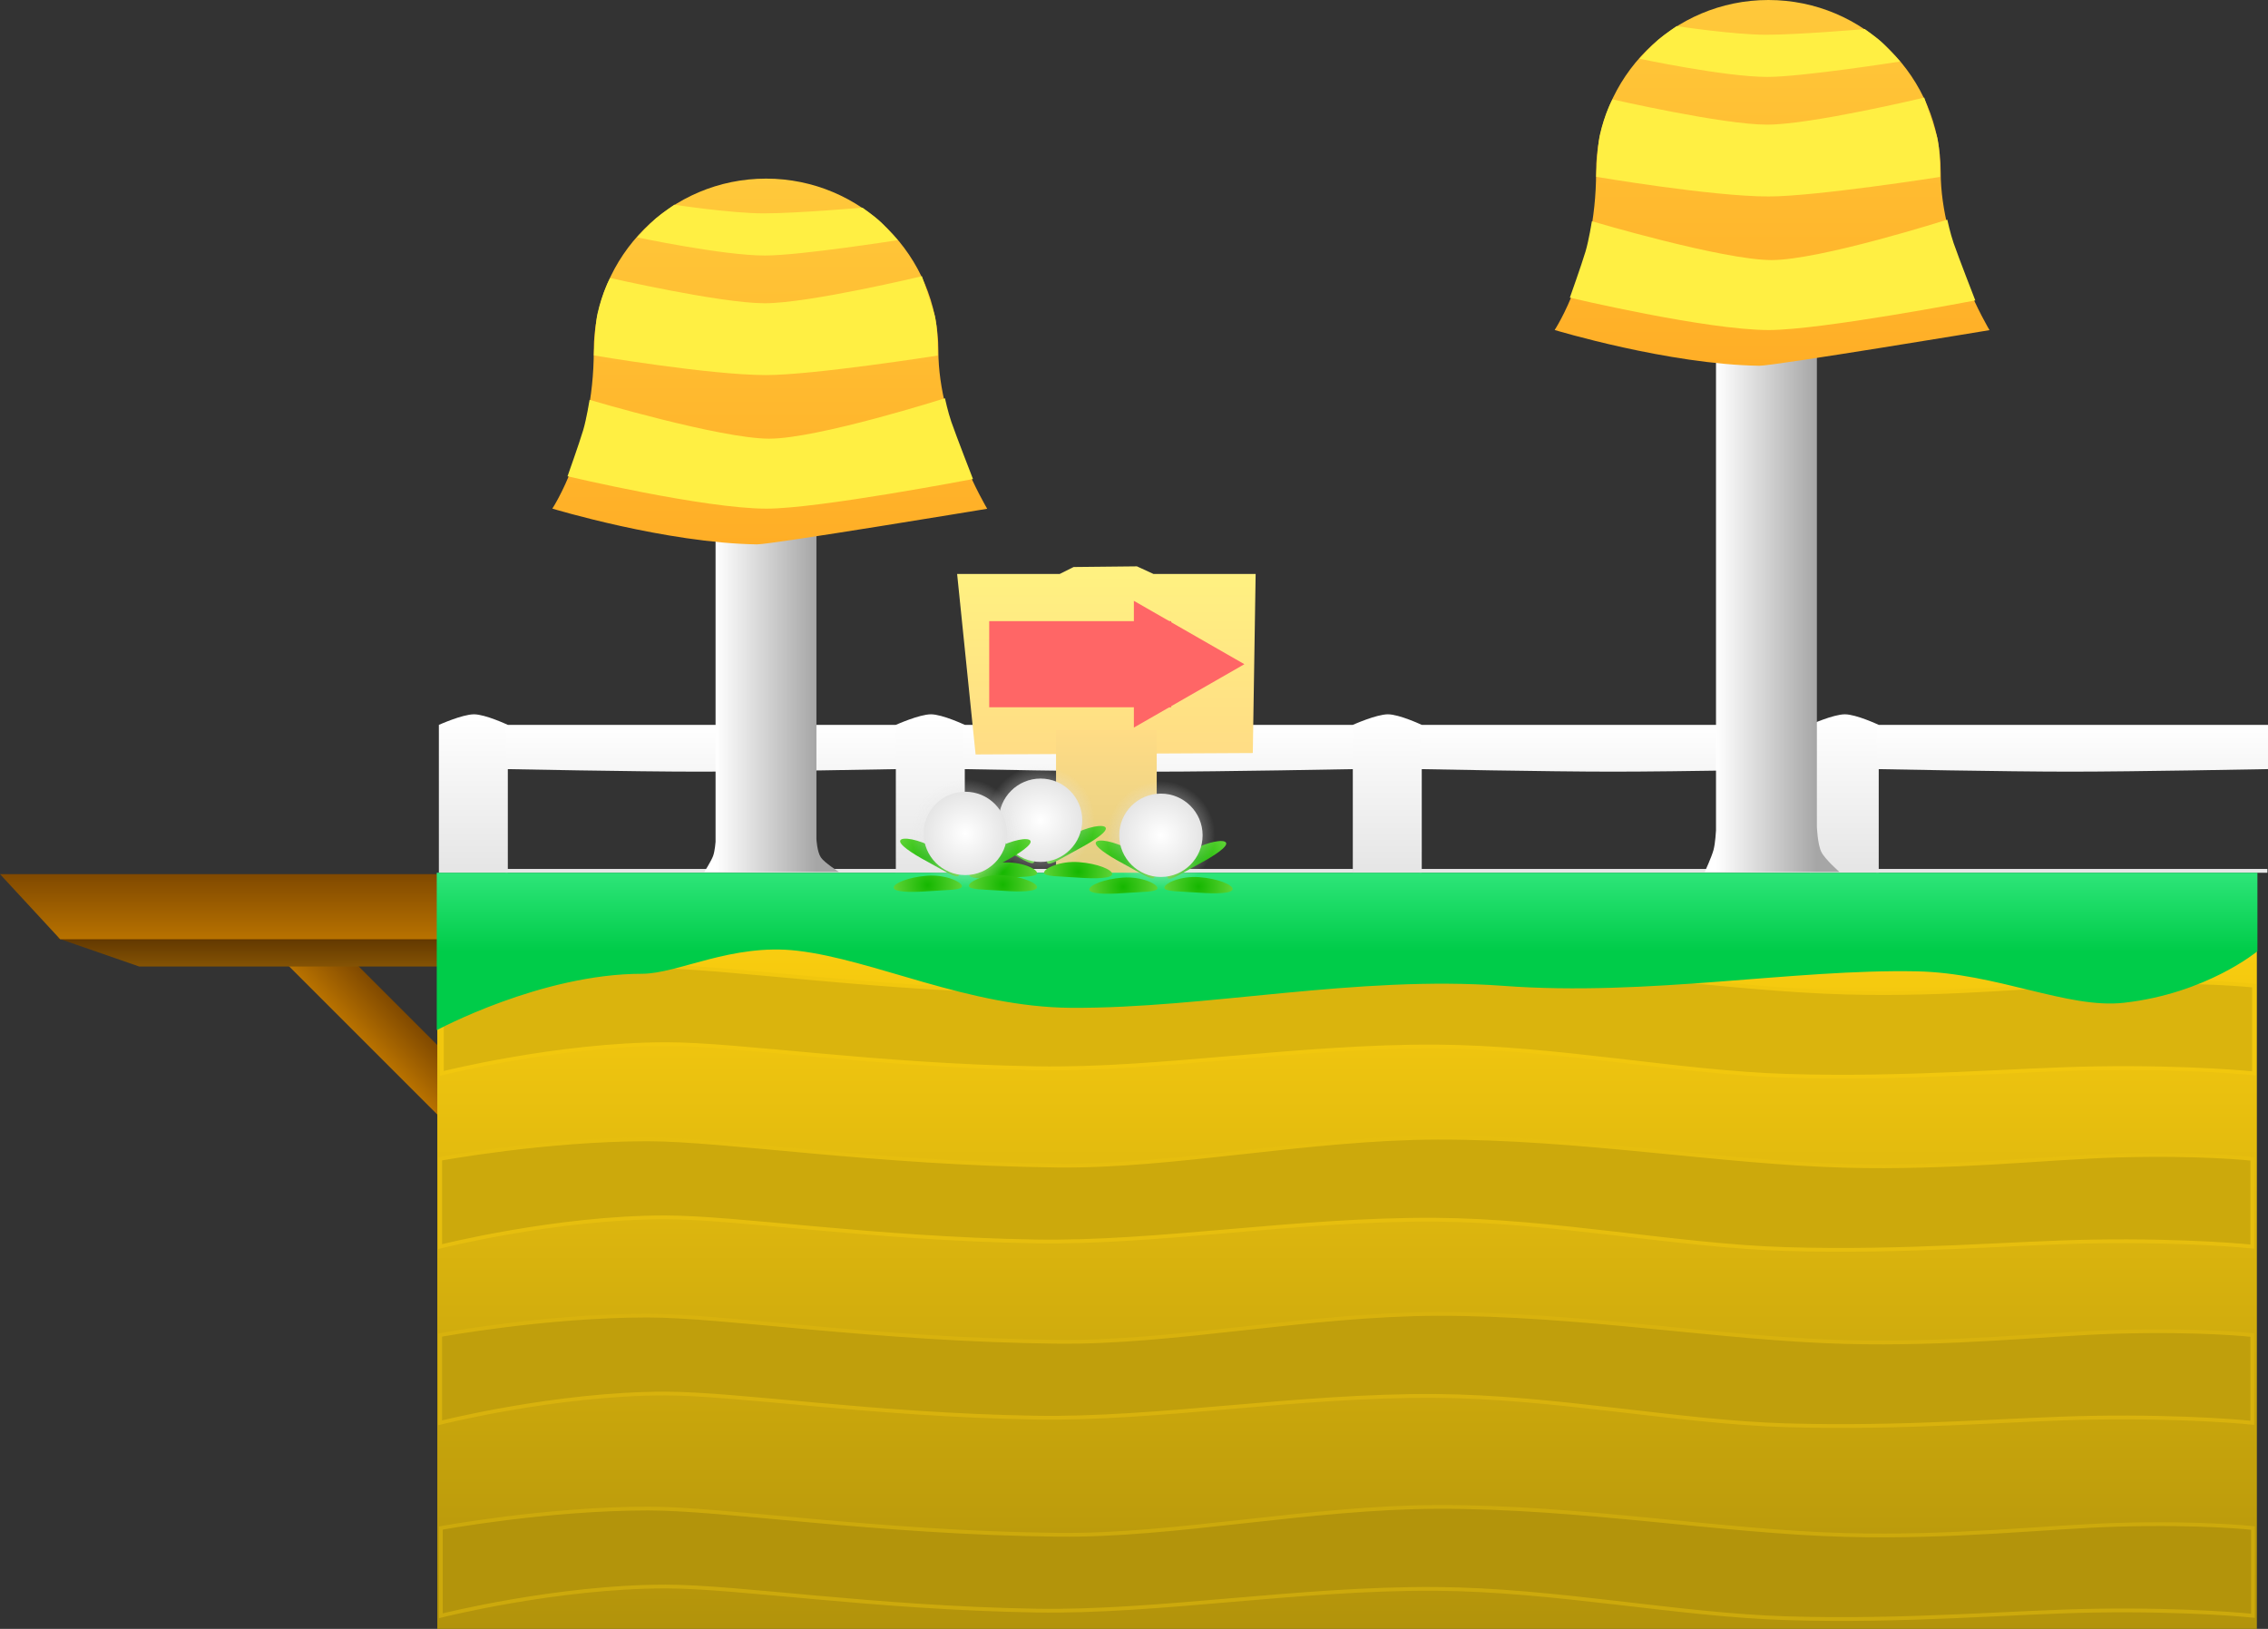 <svg version="1.1" xmlns="http://www.w3.org/2000/svg" xmlns:xlink="http://www.w3.org/1999/xlink" width="603.021" height="433.175" viewBox="0,0,603.021,433.175"><rect x="0" y="0" width="603.021" height="433.175" fill="#333333" stroke="none"/><defs><linearGradient x1="15.552" y1="301.72" x2="6.309" y2="310.962" gradientUnits="userSpaceOnUse" id="color-1"><stop offset="0" stop-color="#804900"/><stop offset="1" stop-color="#b87200"/></linearGradient><linearGradient x1="7.688" y1="197.326" x2="7.688" y2="238.492" gradientUnits="userSpaceOnUse" id="color-2"><stop offset="0" stop-color="#ffffff"/><stop offset="1" stop-color="#e5e5e5"/></linearGradient><linearGradient x1="68.354" y1="199.135" x2="68.354" y2="211.576" gradientUnits="userSpaceOnUse" id="color-3"><stop offset="0" stop-color="#ffffff"/><stop offset="1" stop-color="#f6f6f6"/></linearGradient><linearGradient x1="68.188" y1="237.445" x2="68.188" y2="238.463" gradientUnits="userSpaceOnUse" id="color-4"><stop offset="0" stop-color="#e6e6e6"/><stop offset="1" stop-color="#e5e5e5"/></linearGradient><linearGradient x1="129.188" y1="197.326" x2="129.188" y2="238.492" gradientUnits="userSpaceOnUse" id="color-5"><stop offset="0" stop-color="#ffffff"/><stop offset="1" stop-color="#e5e5e5"/></linearGradient><linearGradient x1="189.854" y1="199.135" x2="189.854" y2="211.576" gradientUnits="userSpaceOnUse" id="color-6"><stop offset="0" stop-color="#ffffff"/><stop offset="1" stop-color="#f6f6f6"/></linearGradient><linearGradient x1="189.688" y1="237.445" x2="189.688" y2="238.463" gradientUnits="userSpaceOnUse" id="color-7"><stop offset="0" stop-color="#e6e6e6"/><stop offset="1" stop-color="#e5e5e5"/></linearGradient><linearGradient x1="175.811" y1="158.999" x2="175.811" y2="207.001" gradientUnits="userSpaceOnUse" id="color-8"><stop offset="0" stop-color="#fff181"/><stop offset="1" stop-color="#ffdc85"/></linearGradient><linearGradient x1="176" y1="200.539" x2="176" y2="240.232" gradientUnits="userSpaceOnUse" id="color-9"><stop offset="0" stop-color="#ffdc85"/><stop offset="1" stop-color="#e0cd84"/></linearGradient><linearGradient x1="250.688" y1="197.326" x2="250.688" y2="238.492" gradientUnits="userSpaceOnUse" id="color-10"><stop offset="0" stop-color="#ffffff"/><stop offset="1" stop-color="#e5e5e5"/></linearGradient><linearGradient x1="311.354" y1="199.135" x2="311.354" y2="211.576" gradientUnits="userSpaceOnUse" id="color-11"><stop offset="0" stop-color="#ffffff"/><stop offset="1" stop-color="#f6f6f6"/></linearGradient><linearGradient x1="311.188" y1="237.445" x2="311.188" y2="238.463" gradientUnits="userSpaceOnUse" id="color-12"><stop offset="0" stop-color="#e6e6e6"/><stop offset="1" stop-color="#e5e5e5"/></linearGradient><linearGradient x1="372.188" y1="197.326" x2="372.188" y2="238.492" gradientUnits="userSpaceOnUse" id="color-13"><stop offset="0" stop-color="#ffffff"/><stop offset="1" stop-color="#e5e5e5"/></linearGradient><linearGradient x1="432.854" y1="199.135" x2="432.854" y2="211.576" gradientUnits="userSpaceOnUse" id="color-14"><stop offset="0" stop-color="#ffffff"/><stop offset="1" stop-color="#f6f6f6"/></linearGradient><linearGradient x1="432.688" y1="237.445" x2="432.688" y2="238.463" gradientUnits="userSpaceOnUse" id="color-15"><stop offset="0" stop-color="#e6e6e6"/><stop offset="1" stop-color="#e5e5e5"/></linearGradient><linearGradient x1="-25.921" y1="255.753" x2="-25.921" y2="263.39" gradientUnits="userSpaceOnUse" id="color-16"><stop offset="0" stop-color="#613700"/><stop offset="1" stop-color="#845304"/></linearGradient><linearGradient x1="-25.921" y1="238.832" x2="-25.921" y2="256.143" gradientUnits="userSpaceOnUse" id="color-17"><stop offset="0" stop-color="#804900"/><stop offset="1" stop-color="#b87200"/></linearGradient><linearGradient x1="240" y1="242.248" x2="240" y2="439.54" gradientUnits="userSpaceOnUse" id="color-18"><stop offset="0" stop-color="#ffd210"/><stop offset="1" stop-color="#b2930b"/></linearGradient><linearGradient x1="240" y1="238.46" x2="240" y2="259.328" gradientUnits="userSpaceOnUse" id="color-19"><stop offset="0" stop-color="#2ee579"/><stop offset="1" stop-color="#00cc49"/></linearGradient><radialGradient cx="149.201" cy="230.61" r="9.053" gradientUnits="userSpaceOnUse" id="color-20"><stop offset="0" stop-color="#15b700"/><stop offset="1" stop-color="#5fd336"/></radialGradient><radialGradient cx="167.824" cy="230.733" r="9.053" gradientUnits="userSpaceOnUse" id="color-21"><stop offset="0" stop-color="#15b700"/><stop offset="1" stop-color="#5fd336"/></radialGradient><radialGradient cx="158.5" cy="224.5" r="14.434" gradientUnits="userSpaceOnUse" id="color-22"><stop offset="0" stop-color="#e5e5e5"/><stop offset="1" stop-color="#e5e5e5" stop-opacity="0"/></radialGradient><radialGradient cx="158.5" cy="224.5" r="11.085" gradientUnits="userSpaceOnUse" id="color-23"><stop offset="0" stop-color="#ffffff"/><stop offset="1" stop-color="#e5e5e5"/></radialGradient><radialGradient cx="148.478" cy="238.273" r="9.053" gradientUnits="userSpaceOnUse" id="color-24"><stop offset="0" stop-color="#15b700"/><stop offset="1" stop-color="#5fd336"/></radialGradient><radialGradient cx="168.522" cy="238.15" r="9.053" gradientUnits="userSpaceOnUse" id="color-25"><stop offset="0" stop-color="#15b700"/><stop offset="1" stop-color="#5fd336"/></radialGradient><radialGradient cx="181.201" cy="234.61" r="9.053" gradientUnits="userSpaceOnUse" id="color-26"><stop offset="0" stop-color="#15b700"/><stop offset="1" stop-color="#5fd336"/></radialGradient><radialGradient cx="199.824" cy="234.733" r="9.053" gradientUnits="userSpaceOnUse" id="color-27"><stop offset="0" stop-color="#15b700"/><stop offset="1" stop-color="#5fd336"/></radialGradient><radialGradient cx="190.5" cy="228.5" r="14.434" gradientUnits="userSpaceOnUse" id="color-28"><stop offset="0" stop-color="#e5e5e5"/><stop offset="1" stop-color="#e5e5e5" stop-opacity="0"/></radialGradient><radialGradient cx="190.5" cy="228.5" r="11.085" gradientUnits="userSpaceOnUse" id="color-29"><stop offset="0" stop-color="#ffffff"/><stop offset="1" stop-color="#e5e5e5"/></radialGradient><radialGradient cx="180.478" cy="242.273" r="9.053" gradientUnits="userSpaceOnUse" id="color-30"><stop offset="0" stop-color="#15b700"/><stop offset="1" stop-color="#5fd336"/></radialGradient><radialGradient cx="200.522" cy="242.15" r="9.053" gradientUnits="userSpaceOnUse" id="color-31"><stop offset="0" stop-color="#15b700"/><stop offset="1" stop-color="#5fd336"/></radialGradient><radialGradient cx="129.201" cy="234.11" r="9.053" gradientUnits="userSpaceOnUse" id="color-32"><stop offset="0" stop-color="#15b700"/><stop offset="1" stop-color="#5fd336"/></radialGradient><radialGradient cx="147.824" cy="234.233" r="9.053" gradientUnits="userSpaceOnUse" id="color-33"><stop offset="0" stop-color="#15b700"/><stop offset="1" stop-color="#5fd336"/></radialGradient><radialGradient cx="138.5" cy="228" r="14.434" gradientUnits="userSpaceOnUse" id="color-34"><stop offset="0" stop-color="#e5e5e5"/><stop offset="1" stop-color="#e5e5e5" stop-opacity="0"/></radialGradient><radialGradient cx="138.5" cy="228" r="11.085" gradientUnits="userSpaceOnUse" id="color-35"><stop offset="0" stop-color="#ffffff"/><stop offset="1" stop-color="#e5e5e5"/></radialGradient><radialGradient cx="128.478" cy="241.773" r="9.053" gradientUnits="userSpaceOnUse" id="color-36"><stop offset="0" stop-color="#15b700"/><stop offset="1" stop-color="#5fd336"/></radialGradient><radialGradient cx="148.522" cy="241.65" r="9.053" gradientUnits="userSpaceOnUse" id="color-37"><stop offset="0" stop-color="#15b700"/><stop offset="1" stop-color="#5fd336"/></radialGradient><linearGradient x1="72.09" y1="182" x2="98.91" y2="182" gradientUnits="userSpaceOnUse" id="color-38"><stop offset="0" stop-color="#ffffff"/><stop offset="1" stop-color="#a6a6a6"/></linearGradient><linearGradient x1="86.5" y1="53.865" x2="86.5" y2="151.135" gradientUnits="userSpaceOnUse" id="color-39"><stop offset="0" stop-color="#ffc93b"/><stop offset="1" stop-color="#ffae26"/></linearGradient><linearGradient x1="338.09" y1="160.5" x2="364.91" y2="160.5" gradientUnits="userSpaceOnUse" id="color-40"><stop offset="0" stop-color="#ffffff"/><stop offset="1" stop-color="#a6a6a6"/></linearGradient><linearGradient x1="353" y1="6.365" x2="353" y2="103.635" gradientUnits="userSpaceOnUse" id="color-41"><stop offset="0" stop-color="#ffc93b"/><stop offset="1" stop-color="#ffae26"/></linearGradient></defs><g transform="translate(118.167,-6.365)"><g data-paper-data="{&quot;isPaintingLayer&quot;:true}" fill-rule="nonzero" stroke-linecap="butt" stroke-linejoin="miter" stroke-miterlimit="10" stroke-dasharray="" stroke-dashoffset="0" style="mix-blend-mode: normal"><path d="M-47.605,257.049l9.243,-9.243l107.828,107.828l-9.243,9.243z" data-paper-data="{&quot;index&quot;:null}" fill="url(#color-1)" stroke="#12a22d" stroke-width="0"/><g stroke="none" stroke-width="0"><path d="M-1.479,238.492v-39.357c0,0 6.251,-2.81 9.333,-2.81c3.027,0 9,2.81 9,2.81v39.357z" fill="url(#color-2)"/><path d="M16.354,210.897v-11.762h104v11.762c0,0 -35.224,0.679 -52.667,0.679c-17.221,0 -51.333,-0.679 -51.333,-0.679z" fill="url(#color-3)"/><path d="M16.188,238.463v-1.018h104v1.018z" fill="url(#color-4)"/></g><g stroke="none" stroke-width="0"><path d="M120.021,238.492v-39.357c0,0 6.251,-2.81 9.333,-2.81c3.027,0 9,2.81 9,2.81v39.357z" fill="url(#color-5)"/><path d="M137.854,210.897v-11.762h104v11.762c0,0 -35.224,0.679 -52.667,0.679c-17.221,0 -51.333,-0.679 -51.333,-0.679z" fill="url(#color-6)"/><path d="M137.688,238.463v-1.018h104v1.018z" fill="url(#color-7)"/></g><g stroke="none" stroke-width="0"><g><path d="M141.228,207.001l-4.913,-48.001h27.282l3.692,-1.846l16.834,-0.176l4.397,2.022h27.166l-0.756,47.623z" fill="url(#color-8)"/><path d="M162.615,240.232v-39.693h26.77v39.693z" fill="url(#color-9)"/></g><g fill="#ff6666"><path d="M144.845,194.452v-22.904h48.401v22.904z"/><path d="M183.307,199.854v-33.708l29.386,16.854z"/></g></g><g stroke="none" stroke-width="0"><path d="M241.521,238.492v-39.357c0,0 6.251,-2.81 9.333,-2.81c3.027,0 9,2.81 9,2.81v39.357z" fill="url(#color-10)"/><path d="M259.354,210.897v-11.762h104v11.762c0,0 -35.224,0.679 -52.667,0.679c-17.221,0 -51.333,-0.679 -51.333,-0.679z" fill="url(#color-11)"/><path d="M259.188,238.463v-1.018h104v1.018z" fill="url(#color-12)"/></g><g stroke="none" stroke-width="0"><path d="M363.021,238.492v-39.357c0,0 6.251,-2.81 9.333,-2.81c3.027,0 9,2.81 9,2.81v39.357z" fill="url(#color-13)"/><path d="M380.854,210.897v-11.762h104v11.762c0,0 -35.224,0.679 -52.667,0.679c-17.221,0 -51.333,-0.679 -51.333,-0.679z" fill="url(#color-14)"/><path d="M380.688,238.463v-1.018h104v1.018z" fill="url(#color-15)"/></g><g stroke="#12a22d" stroke-width="0"><path d="M-81.167,263.39l-22,-7.637h153.491v7.637z" fill="url(#color-16)"/><path d="M-102.167,256.143l-16,-17.312h168.491v17.312z" fill="url(#color-17)"/></g><path d="M-1.893,439.54v-197.293h483.787v197.293z" fill="url(#color-18)" stroke="none" stroke-width="0"/><g stroke-width="1"><path d="M-0.679,291.816v-23.329c0,0 28.1,-5.184 55.139,-5.184c20.308,0 60.753,6.426 108.981,6.978c31.119,0.356 66.79,-7.336 101.071,-7.415c37.566,-0.086 75.54,6.598 108.347,7.471c28.389,0.755 53.266,-2.145 71.991,-2.708c22.633,-0.681 36.279,0.858 36.279,0.858v23.329c0,0 -16.431,-1.767 -42.207,-1.358c-21.612,0.343 -49.598,2.985 -81.867,2.012c-28.821,-0.87 -61.63,-7.601 -93.199,-7.8c-36.56,-0.231 -73.801,6.321 -106.318,5.771c-43.213,-0.73 -79.242,-6.401 -98.484,-6.401c-28.937,0 -59.734,7.776 -59.734,7.776z" fill="#dab40d" stroke="#f1c70e"/><path d="M-1.129,337.877v-23.329c0,0 28.1,-5.184 55.139,-5.184c20.308,0 60.753,6.426 108.981,6.978c31.119,0.356 66.79,-7.336 101.071,-7.415c37.566,-0.086 75.54,6.598 108.347,7.471c28.389,0.755 53.266,-2.145 71.991,-2.708c22.633,-0.681 36.279,0.858 36.279,0.858v23.329c0,0 -16.431,-1.767 -42.207,-1.358c-21.612,0.343 -49.598,2.985 -81.867,2.012c-28.821,-0.87 -61.63,-7.601 -93.199,-7.8c-36.56,-0.231 -73.801,6.321 -106.318,5.771c-43.213,-0.73 -79.242,-6.401 -98.484,-6.401c-28.937,0 -59.734,7.776 -59.734,7.776z" fill="#cca90c" stroke="#e6be0e"/><path d="M-1.129,384.736v-23.329c0,0 28.1,-5.184 55.139,-5.184c20.308,0 60.753,6.426 108.981,6.978c31.119,0.356 66.79,-7.336 101.071,-7.415c37.566,-0.086 75.54,6.598 108.347,7.471c28.389,0.755 53.266,-2.145 71.991,-2.708c22.633,-0.681 36.279,0.858 36.279,0.858v23.329c0,0 -16.431,-1.767 -42.207,-1.358c-21.612,0.343 -49.598,2.985 -81.867,2.012c-28.821,-0.87 -61.63,-7.601 -93.199,-7.8c-36.56,-0.231 -73.801,6.321 -106.318,5.771c-43.213,-0.73 -79.242,-6.401 -98.484,-6.401c-28.937,0 -59.734,7.776 -59.734,7.776z" fill="#c09f0c" stroke="#d8b20d"/><path d="M-0.944,436.055v-23.329c0,0 28.1,-5.184 55.139,-5.184c20.308,0 60.753,6.426 108.981,6.978c31.119,0.356 66.79,-7.336 101.071,-7.415c37.566,-0.086 75.54,6.598 108.347,7.471c28.389,0.755 53.266,-2.145 71.991,-2.708c22.633,-0.681 36.279,0.858 36.279,0.858v23.329c0,0 -16.431,-1.767 -42.207,-1.358c-21.612,0.343 -49.598,2.985 -81.867,2.012c-28.821,-0.87 -61.63,-7.601 -93.199,-7.8c-36.56,-0.231 -73.801,6.321 -106.318,5.771c-43.213,-0.73 -79.242,-6.401 -98.484,-6.401c-28.937,0 -59.734,7.776 -59.734,7.776z" data-paper-data="{&quot;index&quot;:null}" fill="#b3940b" stroke="#cca90c"/></g><path d="M-2.042,280.328v-41.869h484.083v20.869c0,0 -13.487,11.242 -35.523,13.713c-14.931,1.674 -33.787,-7.936 -55.031,-8.364c-32.826,-0.663 -71.354,6.72 -109.915,3.863c-39.027,-2.891 -79.031,6.068 -115.023,5.838c-27.275,-0.174 -52.246,-12.8 -72.742,-15.179c-17.453,-2.025 -31.662,6.129 -41.287,6.129c-26.817,0 -54.563,15 -54.563,15z" fill="url(#color-19)" stroke="#12a22d" stroke-width="0"/><g stroke="none" stroke-width="0"><path d="M156.753,235.686c-0.537,1.005 -3.899,-1.304 -8.309,-3.661c-4.41,-2.357 -7.765,-4.678 -7.228,-5.682c0.537,-1.005 4.763,-0.313 9.173,2.044c4.41,2.357 6.901,6.295 6.364,7.299z" data-paper-data="{&quot;index&quot;:null}" fill="url(#color-20)"/><path d="M166.636,228.51c4.41,-2.357 8.636,-3.049 9.173,-2.044c0.537,1.005 -2.819,3.326 -7.228,5.682c-4.41,2.357 -7.772,4.666 -8.309,3.661c-0.537,-1.005 1.954,-4.943 6.364,-7.299z" data-paper-data="{&quot;index&quot;:null}" fill="url(#color-21)"/><path d="M144.066,224.5c0,-7.972 6.462,-14.434 14.434,-14.434c7.972,0 14.434,6.462 14.434,14.434c0,7.972 -6.462,14.434 -14.434,14.434c-7.972,0 -14.434,-6.462 -14.434,-14.434z" fill="url(#color-22)"/><path d="M147.416,224.5c0,-6.122 4.963,-11.085 11.085,-11.085c6.122,0 11.085,4.963 11.085,11.085c0,6.122 -4.963,11.085 -11.085,11.085c-6.122,0 -11.085,-4.963 -11.085,-11.085z" fill="url(#color-23)"/><path d="M157.575,238.517c0.084,1.136 -3.991,0.986 -8.978,1.356c-4.986,0.37 -9.063,0.206 -9.147,-0.93c-0.084,-1.136 3.856,-2.814 8.842,-3.184c4.986,-0.37 9.199,1.622 9.283,2.759z" fill="url(#color-24)"/><path d="M168.708,235.636c4.986,0.37 8.926,2.048 8.842,3.184c-0.084,1.136 -4.161,1.3 -9.147,0.93c-4.986,-0.37 -9.062,-0.22 -8.978,-1.356c0.084,-1.136 4.297,-3.129 9.283,-2.759z" data-paper-data="{&quot;index&quot;:null}" fill="url(#color-25)"/></g><g stroke="none" stroke-width="0"><path d="M188.753,239.686c-0.537,1.005 -3.899,-1.304 -8.309,-3.661c-4.41,-2.357 -7.765,-4.678 -7.228,-5.682c0.537,-1.005 4.763,-0.313 9.173,2.044c4.41,2.357 6.901,6.295 6.364,7.299z" data-paper-data="{&quot;index&quot;:null}" fill="url(#color-26)"/><path d="M198.636,232.51c4.41,-2.357 8.636,-3.049 9.173,-2.044c0.537,1.005 -2.819,3.326 -7.228,5.682c-4.41,2.357 -7.772,4.666 -8.309,3.661c-0.537,-1.005 1.954,-4.943 6.364,-7.299z" data-paper-data="{&quot;index&quot;:null}" fill="url(#color-27)"/><path d="M176.066,228.5c0,-7.972 6.462,-14.434 14.434,-14.434c7.972,0 14.434,6.462 14.434,14.434c0,7.972 -6.462,14.434 -14.434,14.434c-7.972,0 -14.434,-6.462 -14.434,-14.434z" fill="url(#color-28)"/><path d="M179.416,228.5c0,-6.122 4.963,-11.085 11.085,-11.085c6.122,0 11.085,4.963 11.085,11.085c0,6.122 -4.963,11.085 -11.085,11.085c-6.122,0 -11.085,-4.963 -11.085,-11.085z" fill="url(#color-29)"/><path d="M189.575,242.517c0.084,1.136 -3.991,0.986 -8.978,1.356c-4.986,0.37 -9.063,0.206 -9.147,-0.93c-0.084,-1.136 3.856,-2.814 8.842,-3.184c4.986,-0.37 9.199,1.622 9.283,2.759z" fill="url(#color-30)"/><path d="M200.708,239.636c4.986,0.37 8.926,2.048 8.842,3.184c-0.084,1.136 -4.161,1.3 -9.147,0.93c-4.986,-0.37 -9.062,-0.22 -8.978,-1.356c0.084,-1.136 4.297,-3.129 9.283,-2.759z" data-paper-data="{&quot;index&quot;:null}" fill="url(#color-31)"/></g><g stroke="none" stroke-width="0"><path d="M136.753,239.186c-0.537,1.005 -3.899,-1.304 -8.309,-3.661c-4.41,-2.357 -7.765,-4.678 -7.228,-5.682c0.537,-1.005 4.763,-0.313 9.173,2.044c4.41,2.357 6.901,6.295 6.364,7.299z" data-paper-data="{&quot;index&quot;:null}" fill="url(#color-32)"/><path d="M146.636,232.01c4.41,-2.357 8.636,-3.049 9.173,-2.044c0.537,1.005 -2.819,3.326 -7.228,5.682c-4.41,2.357 -7.772,4.666 -8.309,3.661c-0.537,-1.005 1.954,-4.943 6.364,-7.299z" data-paper-data="{&quot;index&quot;:null}" fill="url(#color-33)"/><path d="M124.066,228c0,-7.972 6.462,-14.434 14.434,-14.434c7.972,0 14.434,6.462 14.434,14.434c0,7.972 -6.462,14.434 -14.434,14.434c-7.972,0 -14.434,-6.462 -14.434,-14.434z" fill="url(#color-34)"/><path d="M127.416,228c0,-6.122 4.963,-11.085 11.084,-11.085c6.122,0 11.085,4.963 11.085,11.085c0,6.122 -4.963,11.085 -11.085,11.085c-6.122,0 -11.084,-4.963 -11.084,-11.085z" fill="url(#color-35)"/><path d="M137.575,242.017c0.084,1.136 -3.991,0.986 -8.978,1.356c-4.986,0.37 -9.063,0.206 -9.147,-0.93c-0.084,-1.136 3.856,-2.814 8.842,-3.184c4.986,-0.37 9.199,1.622 9.283,2.759z" fill="url(#color-36)"/><path d="M148.708,239.136c4.986,0.37 8.926,2.048 8.842,3.184c-0.084,1.136 -4.161,1.3 -9.147,0.93c-4.986,-0.37 -9.062,-0.22 -8.978,-1.356c0.084,-1.136 4.297,-3.129 9.283,-2.759z" data-paper-data="{&quot;index&quot;:null}" fill="url(#color-37)"/></g><g><path d="M69.09,238.25c0,0 1.824,-2.864 2.338,-4.234c0.485,-1.292 0.662,-3.767 0.662,-3.767v-104.5h26.819v103.75c0,0 0.163,3.404 1.193,4.906c0.966,1.409 4.807,3.844 4.807,3.844z" fill="url(#color-38)" stroke="#5b5b5b" stroke-width="0"/><g><path d="M39.708,99.675c0,-25.3 20.51,-45.81 45.81,-45.81c25.3,0 45.81,20.51 45.81,45.81c0,20.337 12.986,41.988 12.986,41.988c0,0 -57.541,9.526 -61.217,9.472c-24.172,-0.356 -54.408,-9.514 -54.408,-9.514c0,0 11.02,-16.646 11.02,-41.946z" fill="url(#color-39)" stroke="#bd9b0b" stroke-width="0"/><path d="M131.14,100.92c0,0 -33.002,5.191 -45.598,5.191c-15.083,0 -45.802,-5.228 -45.802,-5.228c0,0 0.303,-8.219 0.931,-11c1.355,-5.996 3.392,-9.595 3.392,-9.595c0,0 29.334,6.725 41.092,6.725c11.758,0 41.796,-7.19 41.796,-7.19c0,0 2.25,6.515 3.286,9.996c1.079,3.625 0.903,11.101 0.903,11.101z" fill="#ffef43" stroke="none" stroke-width="1.5"/><path d="M140.532,133.756c0,0 -41.017,7.878 -54.899,7.878c-16.623,0 -52.905,-8.612 -52.905,-8.612c0,0 3.056,-8.577 4.154,-12.235c0.893,-2.974 1.709,-8.089 1.709,-8.089c0,0 34.798,10.327 47.757,10.327c12.959,0 46.731,-10.748 46.731,-10.748c0,0 0.807,3.71 1.688,6.25c1.375,3.964 5.763,15.228 5.763,15.228z" fill="#ffef43" stroke="none" stroke-width="1.5"/><path d="M120.539,70.225c0,0 -25.989,4.092 -35.335,4.092c-11.191,0 -33.985,-4.839 -33.985,-4.839c0,0 3.185,-3.448 4.901,-4.95c1.573,-1.377 5.004,-3.72 5.004,-3.72c0,0 15.068,2.296 23.793,2.296c8.724,0 26.235,-1.51 26.235,-1.51c0,0 2.752,1.949 4.187,3.2c1.722,1.501 5.201,5.431 5.201,5.431z" fill="#ffef43" stroke="none" stroke-width="1.5"/></g></g><g><path d="M335.09,238.25c0,0 1.824,-3.958 2.338,-5.852c0.485,-1.786 0.662,-5.207 0.662,-5.207v-144.442h26.819v143.406c0,0 0.163,4.705 1.193,6.782c0.966,1.947 4.807,5.313 4.807,5.313z" fill="url(#color-40)" stroke="#5b5b5b" stroke-width="0"/><g><path d="M306.208,52.175c0,-25.3 20.51,-45.81 45.81,-45.81c25.3,0 45.81,20.51 45.81,45.81c0,20.337 12.986,41.988 12.986,41.988c0,0 -57.541,9.526 -61.217,9.472c-24.172,-0.356 -54.408,-9.514 -54.408,-9.514c0,0 11.02,-16.646 11.02,-41.946z" fill="url(#color-41)" stroke="#bd9b0b" stroke-width="0"/><path d="M397.64,53.42c0,0 -33.002,5.191 -45.598,5.191c-15.083,0 -45.802,-5.228 -45.802,-5.228c0,0 0.303,-8.219 0.931,-11c1.355,-5.996 3.392,-9.595 3.392,-9.595c0,0 29.334,6.725 41.092,6.725c11.758,0 41.796,-7.19 41.796,-7.19c0,0 2.25,6.515 3.286,9.996c1.079,3.625 0.903,11.101 0.903,11.101z" fill="#ffef43" stroke="none" stroke-width="1.5"/><path d="M407.032,86.256c0,0 -41.017,7.878 -54.899,7.878c-16.623,0 -52.905,-8.612 -52.905,-8.612c0,0 3.056,-8.577 4.154,-12.235c0.893,-2.974 1.709,-8.089 1.709,-8.089c0,0 34.798,10.327 47.757,10.327c12.959,0 46.731,-10.748 46.731,-10.748c0,0 0.807,3.71 1.688,6.25c1.375,3.964 5.763,15.228 5.763,15.228z" fill="#ffef43" stroke="none" stroke-width="1.5"/><path d="M387.039,22.725c0,0 -25.989,4.092 -35.335,4.092c-11.191,0 -33.985,-4.839 -33.985,-4.839c0,0 3.185,-3.448 4.901,-4.95c1.573,-1.377 5.004,-3.72 5.004,-3.72c0,0 15.068,2.296 23.793,2.296c8.724,0 26.235,-1.51 26.235,-1.51c0,0 2.752,1.949 4.187,3.2c1.722,1.501 5.201,5.431 5.201,5.431z" fill="#ffef43" stroke="none" stroke-width="1.5"/></g></g></g></g></svg>